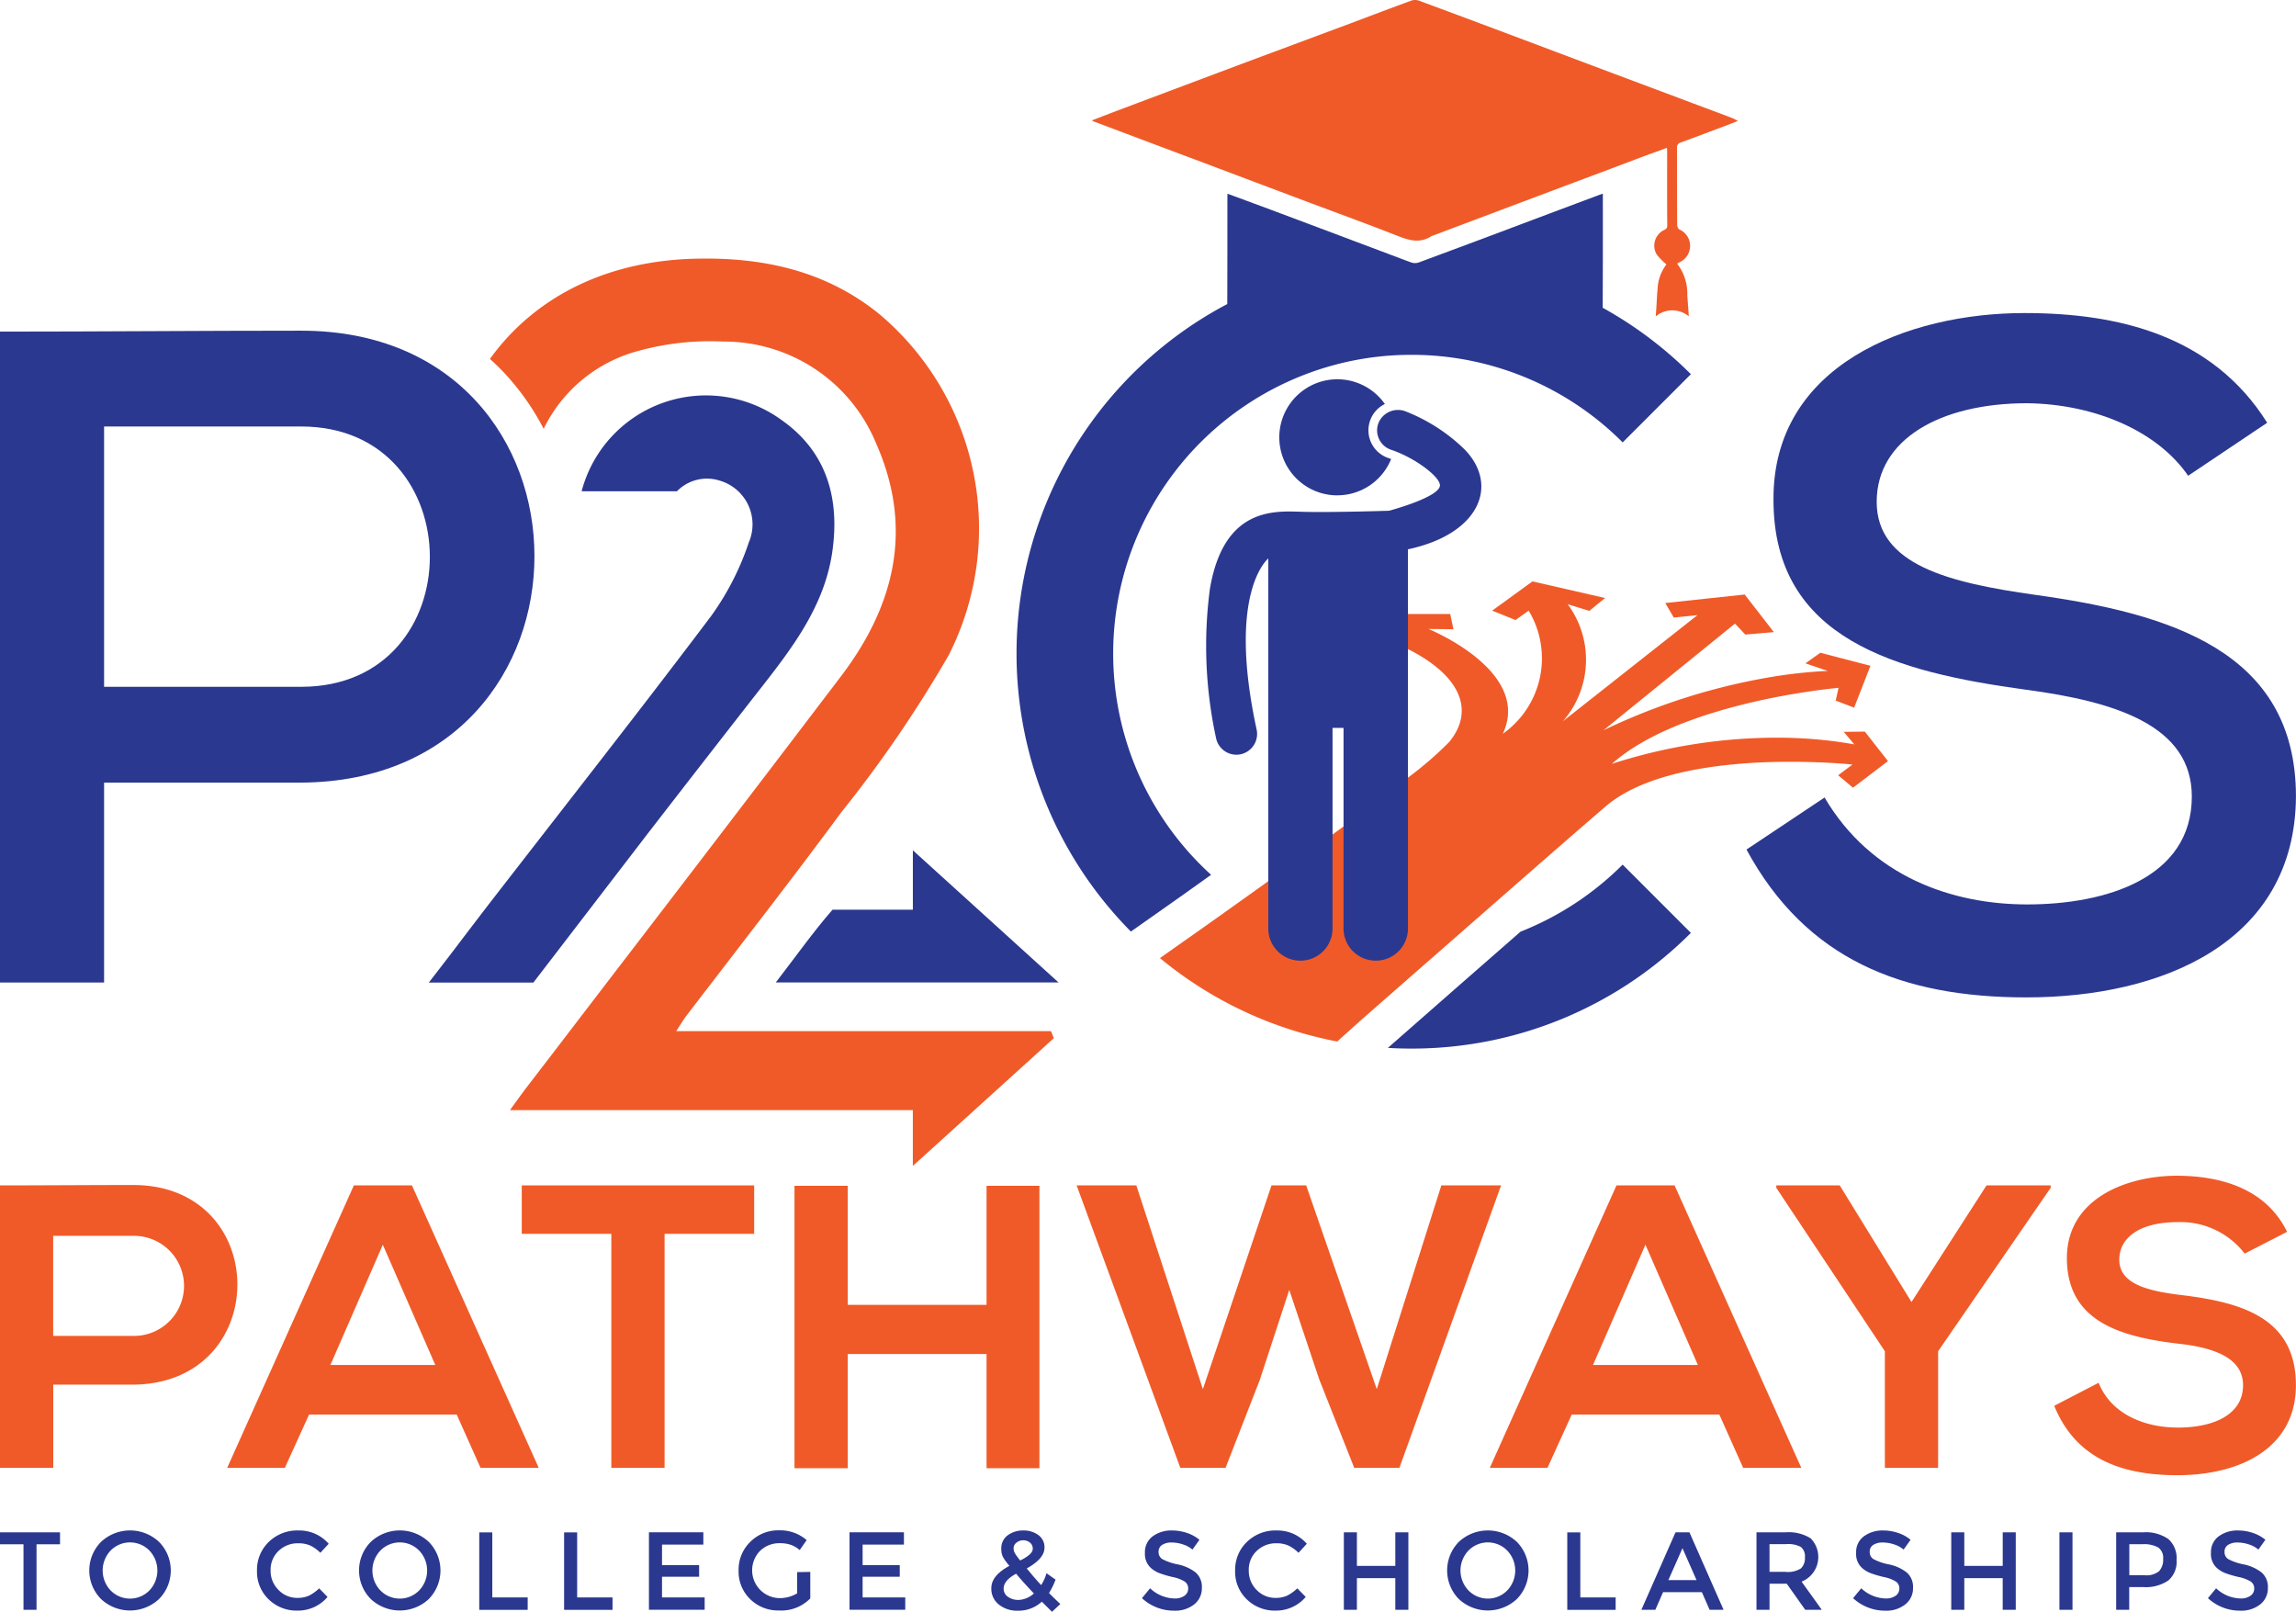 <svg xmlns="http://www.w3.org/2000/svg" width="140.763" height="98.801" viewBox="0 0 140.763 98.801">
  <g id="Group_538" data-name="Group 538" transform="translate(-356.071 -246.216)">
    <g id="Group_531" data-name="Group 531" transform="translate(356.071 318.286)">
      <path id="Path_934" data-name="Path 934" d="M364.231,488.883c-2.694,0-5.466.024-8.16.024v17.314h3.265v-5.1h4.9C372.766,501.051,372.742,488.883,364.231,488.883Zm0,9.25h-4.9V492h4.9A3.067,3.067,0,1,1,364.231,498.133Z" transform="translate(-356.071 -488.312)" fill="#f05a28"/>
      <path id="Path_935" data-name="Path 935" d="M413.928,488.964h-3.561L402.6,506.278h3.536l1.483-3.265h9.054l1.459,3.265H421.7Zm-5,11.008,3.214-7.372,3.216,7.372Z" transform="translate(-388.672 -488.369)" fill="#f05a28"/>
      <path id="Path_936" data-name="Path 936" d="M462.93,488.964v2.969h5.491v14.345h3.265V491.933h5.493v-2.969Z" transform="translate(-430.942 -488.369)" fill="#f05a28"/>
      <path id="Path_937" data-name="Path 937" d="M530.567,489.045v7.3h-8.51v-7.3h-3.265v17.314h3.265v-7h8.51v7h3.241V489.045Z" transform="translate(-470.083 -488.426)" fill="#f05a28"/>
      <path id="Path_938" data-name="Path 938" d="M598.93,488.964l-3.959,12.491-4.328-12.491h-2.126l-4.207,12.491-4.08-12.491h-3.66l6.357,17.314H585.7l2.1-5.391,1.806-5.517,1.83,5.466,2.153,5.442h2.77l6.233-17.314Z" transform="translate(-510.564 -488.369)" fill="#f05a28"/>
      <path id="Path_939" data-name="Path 939" d="M672.522,488.964h-3.561l-7.767,17.314h3.536l1.486-3.265h9.051l1.459,3.265h3.564Zm-5,11.008,3.213-7.372,3.216,7.372Z" transform="translate(-569.857 -488.369)" fill="#f05a28"/>
      <path id="Path_940" data-name="Path 940" d="M732.759,488.964l-4.6,7.148-4.4-7.148H719.87v.148l6.656,10.018v7.149h3.265v-7.149l6.9-10.018v-.148Z" transform="translate(-610.969 -488.369)" fill="#f05a28"/>
      <path id="Path_941" data-name="Path 941" d="M784.654,494.3c-2.078-.248-3.86-.667-3.86-2.177,0-1.286,1.163-2.3,3.588-2.3a4.956,4.956,0,0,1,4.1,1.93l2.6-1.335c-1.31-2.673-4.1-3.439-6.8-3.439-3.192.024-6.7,1.486-6.7,5.046,0,3.884,3.267,4.823,6.8,5.246,2.3.245,4,.915,4,2.546,0,1.881-1.927,2.6-3.981,2.6-2.1,0-4.107-.84-4.874-2.745l-2.721,1.41c1.286,3.165,4.007,4.255,7.547,4.255,3.857,0,7.269-1.658,7.269-5.518C791.627,495.684,788.266,494.744,784.654,494.3Z" transform="translate(-650.865 -486.977)" fill="#f05a28"/>
    </g>
    <g id="Group_532" data-name="Group 532" transform="translate(356.071 340.033)">
      <path id="Path_942" data-name="Path 942" d="M356.071,560.011v.732h1.44v4.016h.8v-4.016h1.44v-.732Z" transform="translate(-356.071 -559.895)" fill="#2b388f"/>
      <path id="Path_943" data-name="Path 943" d="M378.629,560.327a2.6,2.6,0,0,0-3.558,0,2.489,2.489,0,0,0,0,3.5,2.6,2.6,0,0,0,3.558,0,2.489,2.489,0,0,0,0-3.5Zm-.587,2.972a1.664,1.664,0,0,1-2.385,0,1.776,1.776,0,0,1,0-2.438,1.663,1.663,0,0,1,2.385,0,1.777,1.777,0,0,1,0,2.438Z" transform="translate(-368.878 -559.625)" fill="#2b388f"/>
      <path id="Path_944" data-name="Path 944" d="M411.892,563.622a1.721,1.721,0,0,1-.716.137,1.573,1.573,0,0,1-1.149-.484,1.634,1.634,0,0,1-.487-1.208,1.577,1.577,0,0,1,.49-1.19,1.689,1.689,0,0,1,1.208-.466,1.8,1.8,0,0,1,.71.129,2.252,2.252,0,0,1,.641.455l.512-.554a2.392,2.392,0,0,0-1.844-.815,2.5,2.5,0,0,0-1.828.7,2.37,2.37,0,0,0-.724,1.766,2.339,2.339,0,0,0,.711,1.752,2.446,2.446,0,0,0,1.784.694,2.372,2.372,0,0,0,1.83-.837l-.514-.527A2.6,2.6,0,0,1,411.892,563.622Z" transform="translate(-392.949 -559.625)" fill="#2b388f"/>
      <path id="Path_945" data-name="Path 945" d="M433.879,560.327a2.6,2.6,0,0,0-3.558,0,2.489,2.489,0,0,0,0,3.5,2.6,2.6,0,0,0,3.558,0,2.5,2.5,0,0,0,0-3.5Zm-.589,2.972a1.661,1.661,0,0,1-2.382,0,1.77,1.77,0,0,1,0-2.438,1.66,1.66,0,0,1,2.382,0,1.769,1.769,0,0,1,0,2.438Z" transform="translate(-407.59 -559.625)" fill="#2b388f"/>
      <path id="Path_946" data-name="Path 946" d="M455.02,564v-3.986h-.8v4.748h2.969V564Z" transform="translate(-424.838 -559.895)" fill="#2b388f"/>
      <path id="Path_947" data-name="Path 947" d="M472.4,564v-3.986h-.8v4.748h2.969V564Z" transform="translate(-437.016 -559.895)" fill="#2b388f"/>
      <path id="Path_948" data-name="Path 948" d="M489.78,564v-1.268h2.274v-.713H489.78v-1.257h2.533v-.754h-3.335v4.748h3.416V564Z" transform="translate(-449.193 -559.895)" fill="#2b388f"/>
      <path id="Path_949" data-name="Path 949" d="M510.922,562.179v1.3a2.065,2.065,0,0,1-1.13.293,1.706,1.706,0,0,1-1.139-2.9,1.69,1.69,0,0,1,1.208-.466,2.1,2.1,0,0,1,.657.094,1.616,1.616,0,0,1,.56.328l.428-.611a2.483,2.483,0,0,0-1.7-.6,2.412,2.412,0,0,0-1.749.7,2.371,2.371,0,0,0-.724,1.766,2.34,2.34,0,0,0,.71,1.752,2.423,2.423,0,0,0,1.763.694,2.471,2.471,0,0,0,1.922-.74v-1.623Z" transform="translate(-462.051 -559.625)" fill="#2b388f"/>
      <path id="Path_950" data-name="Path 950" d="M530.867,564v-1.268h2.277v-.713h-2.277v-1.257H533.4v-.754h-3.335v4.748h3.416V564Z" transform="translate(-477.982 -559.895)" fill="#2b388f"/>
      <path id="Path_951" data-name="Path 951" d="M562.645,563.46a4.414,4.414,0,0,0,.4-.821l-.557-.393a2.555,2.555,0,0,1-.326.727q-.339-.355-.883-1.02,1.086-.6,1.087-1.27a.909.909,0,0,0-.382-.78,1.513,1.513,0,0,0-.923-.277,1.559,1.559,0,0,0-.942.291.97.97,0,0,0-.4.837,1.045,1.045,0,0,0,.11.514,3.2,3.2,0,0,0,.39.525c-.743.4-1.111.853-1.111,1.364a1.219,1.219,0,0,0,.468,1.015,1.766,1.766,0,0,0,1.133.372,2.113,2.113,0,0,0,1.494-.552l.624.619.512-.476C563.057,563.872,562.826,563.646,562.645,563.46Zm-1.992-3.09a.642.642,0,0,1,.407-.143.666.666,0,0,1,.406.134.461.461,0,0,1,.18.4c0,.215-.256.452-.767.705a3.647,3.647,0,0,1-.315-.425.637.637,0,0,1-.092-.342A.42.42,0,0,1,560.654,560.37Zm.151,3.513a1.1,1.1,0,0,1-.684-.194.6.6,0,0,1-.258-.5q0-.5.767-.912c.267.328.63.729,1.087,1.211A1.491,1.491,0,0,1,560.8,563.883Z" transform="translate(-498.331 -559.625)" fill="#2b388f"/>
      <path id="Path_952" data-name="Path 952" d="M593.241,562.206a2.63,2.63,0,0,0-1.1-.5,3.335,3.335,0,0,1-.956-.328.5.5,0,0,1-.223-.441.478.478,0,0,1,.223-.43,1.04,1.04,0,0,1,.573-.143,2.214,2.214,0,0,1,.711.121,1.654,1.654,0,0,1,.57.312l.428-.6a2.344,2.344,0,0,0-.775-.423,2.842,2.842,0,0,0-.9-.148,1.94,1.94,0,0,0-1.187.355,1.2,1.2,0,0,0-.479,1.014,1.152,1.152,0,0,0,.423.98,1.8,1.8,0,0,0,.482.274,6.57,6.57,0,0,0,.794.231,2.234,2.234,0,0,1,.737.277.5.5,0,0,1,.216.428.524.524,0,0,1-.229.442,1,1,0,0,1-.613.167,2.255,2.255,0,0,1-1.494-.624l-.5.606a2.883,2.883,0,0,0,1.976.767,1.871,1.871,0,0,0,1.23-.388,1.249,1.249,0,0,0,.468-1.009A1.17,1.17,0,0,0,593.241,562.206Z" transform="translate(-519.932 -559.625)" fill="#2b388f"/>
      <path id="Path_953" data-name="Path 953" d="M612.223,563.622a1.7,1.7,0,0,1-.713.137,1.579,1.579,0,0,1-1.152-.484,1.642,1.642,0,0,1-.485-1.208,1.567,1.567,0,0,1,.49-1.19,1.685,1.685,0,0,1,1.208-.466,1.777,1.777,0,0,1,.708.129,2.263,2.263,0,0,1,.643.455l.509-.554a2.388,2.388,0,0,0-1.844-.815,2.509,2.509,0,0,0-1.827.7,2.37,2.37,0,0,0-.724,1.766,2.339,2.339,0,0,0,.711,1.752,2.452,2.452,0,0,0,1.787.694,2.379,2.379,0,0,0,1.83-.837l-.517-.527A2.559,2.559,0,0,1,612.223,563.622Z" transform="translate(-533.313 -559.625)" fill="#2b388f"/>
      <path id="Path_954" data-name="Path 954" d="M634.455,560.011v2.057H632.1v-2.057h-.8v4.748h.8v-1.943h2.355v1.943h.8v-4.748Z" transform="translate(-548.911 -559.895)" fill="#2b388f"/>
      <path id="Path_955" data-name="Path 955" d="M656.724,560.327a2.608,2.608,0,0,0-3.561,0,2.5,2.5,0,0,0,0,3.5,2.607,2.607,0,0,0,3.561,0,2.5,2.5,0,0,0,0-3.5Zm-.589,2.972a1.661,1.661,0,0,1-2.382,0,1.769,1.769,0,0,1,0-2.438,1.66,1.66,0,0,1,2.382,0,1.769,1.769,0,0,1,0,2.438Z" transform="translate(-563.727 -559.625)" fill="#2b388f"/>
      <path id="Path_956" data-name="Path 956" d="M677.862,564v-3.986h-.8v4.748h2.966V564Z" transform="translate(-580.976 -559.895)" fill="#2b388f"/>
      <path id="Path_957" data-name="Path 957" d="M695.187,560.011h-.856l-2.091,4.748h.856l.474-1.082h2.379l.474,1.082h.856Zm-1.292,2.926.864-1.954.861,1.954Z" transform="translate(-591.61 -559.895)" fill="#2b388f"/>
      <path id="Path_958" data-name="Path 958" d="M718.579,563.033a1.627,1.627,0,0,0,.554-2.656,2.543,2.543,0,0,0-1.553-.366h-1.766v4.748h.8v-1.6h1.055l1.133,1.6h1.017Zm-.966-.6h-1v-1.7h1.02a1.667,1.667,0,0,1,.9.172.724.724,0,0,1,.25.638.848.848,0,0,1-.242.676A1.475,1.475,0,0,1,717.613,562.436Z" transform="translate(-608.128 -559.895)" fill="#2b388f"/>
      <path id="Path_959" data-name="Path 959" d="M738.879,562.206a2.642,2.642,0,0,0-1.1-.5,3.282,3.282,0,0,1-.953-.328.5.5,0,0,1-.223-.441.473.473,0,0,1,.223-.43,1.028,1.028,0,0,1,.573-.143,2.227,2.227,0,0,1,.711.121,1.68,1.68,0,0,1,.57.312l.428-.6a2.348,2.348,0,0,0-.775-.423,2.846,2.846,0,0,0-.9-.148,1.932,1.932,0,0,0-1.184.355,1.189,1.189,0,0,0-.479,1.014,1.145,1.145,0,0,0,.422.98,1.753,1.753,0,0,0,.482.274,6.542,6.542,0,0,0,.794.231,2.24,2.24,0,0,1,.738.277.5.5,0,0,1,.213.428.522.522,0,0,1-.226.442,1.016,1.016,0,0,1-.616.167,2.259,2.259,0,0,1-1.494-.624l-.5.606a2.883,2.883,0,0,0,1.976.767,1.858,1.858,0,0,0,1.227-.388,1.243,1.243,0,0,0,.471-1.009A1.169,1.169,0,0,0,738.879,562.206Z" transform="translate(-621.974 -559.625)" fill="#2b388f"/>
      <path id="Path_960" data-name="Path 960" d="M758.856,560.011v2.057H756.5v-2.057h-.8v4.748h.8v-1.943h2.355v1.943h.8v-4.748Z" transform="translate(-636.073 -559.895)" fill="#2b388f"/>
      <path id="Path_961" data-name="Path 961" d="M777.862,560.011v4.748h.8v-4.748Z" transform="translate(-651.602 -559.895)" fill="#2b388f"/>
      <path id="Path_962" data-name="Path 962" d="M792.684,560.426a2.434,2.434,0,0,0-1.574-.415h-1.631v4.748h.8v-1.394h.843a2.461,2.461,0,0,0,1.55-.4,1.506,1.506,0,0,0,.509-1.262A1.564,1.564,0,0,0,792.684,560.426Zm-.568,1.96a1.231,1.231,0,0,1-.9.253h-.931v-1.9h.816a1.782,1.782,0,0,1,.958.2.781.781,0,0,1,.3.7A1.047,1.047,0,0,1,792.116,562.385Z" transform="translate(-659.741 -559.895)" fill="#2b388f"/>
      <path id="Path_963" data-name="Path 963" d="M811.548,562.206a2.644,2.644,0,0,0-1.1-.5,3.342,3.342,0,0,1-.956-.328.5.5,0,0,1-.223-.441.479.479,0,0,1,.223-.43,1.044,1.044,0,0,1,.576-.143,2.209,2.209,0,0,1,.708.121,1.651,1.651,0,0,1,.57.312l.428-.6a2.332,2.332,0,0,0-.773-.423,2.858,2.858,0,0,0-.9-.148,1.926,1.926,0,0,0-1.184.355,1.189,1.189,0,0,0-.479,1.014,1.15,1.15,0,0,0,.42.98,1.794,1.794,0,0,0,.482.274,6.47,6.47,0,0,0,.8.231,2.244,2.244,0,0,1,.735.277.5.5,0,0,1,.215.428.518.518,0,0,1-.229.442,1,1,0,0,1-.614.167,2.255,2.255,0,0,1-1.494-.624l-.5.606a2.889,2.889,0,0,0,1.976.767,1.866,1.866,0,0,0,1.23-.388,1.248,1.248,0,0,0,.468-1.009A1.176,1.176,0,0,0,811.548,562.206Z" transform="translate(-672.888 -559.625)" fill="#2b388f"/>
    </g>
    <g id="Group_537" data-name="Group 537" transform="translate(356.071 246.216)">
      <path id="Path_964" data-name="Path 964" d="M374.537,313.933c-6.1,0-12.367.057-18.466.057v39.9h6.381V341.636h12.084C393.633,341.52,393.576,313.933,374.537,313.933Zm0,21.83H362.452V319.806h12.084C385.026,319.806,385.082,335.763,374.537,335.763Z" transform="translate(-356.071 -293.662)" fill="#2b388f"/>
      <path id="Path_965" data-name="Path 965" d="M731.445,327.589c-5.244-.741-9.69-1.824-9.69-5.7,0-3.819,3.876-6.042,9.234-6.042,4.161.057,7.98,1.71,9.861,4.446l4.845-3.249c-3.363-5.358-9.12-6.725-14.877-6.725-7.182,0-15.447,3.191-15.39,11.457,0,8.55,7.524,10.545,15.447,11.628,5.586.741,10.2,2.223,10.2,6.555,0,5.016-5.3,6.612-10.089,6.612-4.617,0-9.576-1.71-12.426-6.555l-4.788,3.191c3.648,6.726,9.519,9.063,17.157,9.063,8.322,0,16.473-3.363,16.53-12.312C747.462,331.009,739.653,328.728,731.445,327.589Z" transform="translate(-606.699 -291.129)" fill="#2b388f"/>
      <path id="Path_966" data-name="Path 966" d="M467.83,346.512c.293-.446.434-.691.6-.91q.788-1.036,1.589-2.071c2.224-2.9,4.46-5.78,6.641-8.7.177-.238.354-.471.526-.7.257-.348.507-.691.764-1.033a76.769,76.769,0,0,0,6.58-9.623,17.17,17.17,0,0,0-4.246-20.914c-3.244-2.633-7.051-3.483-11.163-3.4-5.45.1-9.91,2.267-12.714,6.146q.485.431.935.917a15.318,15.318,0,0,1,2.359,3.366,9.034,9.034,0,0,1,5.841-4.784,16.548,16.548,0,0,1,5.169-.562,10.068,10.068,0,0,1,9.378,6.256c2.3,5.2,1.136,9.928-2.163,14.266q-7.148,9.4-14.346,18.769-1.53,2-3.061,4c-.635.831-1.277,1.662-1.913,2.493-.293.385-.574.782-.971,1.326h24.7v3.422q4.325-3.914,8.645-7.833c-.061-.147-.116-.287-.177-.428Z" transform="translate(-426.371 -283.305)" fill="#f05a28"/>
      <path id="Path_967" data-name="Path 967" d="M523.363,424h-4.926c-1.165,1.333-2.2,2.8-3.478,4.458h17.335c-3.108-2.818-5.94-5.387-8.931-8.1Z" transform="translate(-467.397 -368.234)" fill="#2b388f"/>
      <path id="Path_968" data-name="Path 968" d="M450.3,363.191,457.356,354q3.48-4.5,6.986-8.984c1.942-2.482,3.809-4.992,4.278-8.209.473-3.244-.312-6.123-3.086-8.08a7.882,7.882,0,0,0-12.28,4.351H459.1a2.562,2.562,0,0,1,2.574-.665,2.794,2.794,0,0,1,1.83,3.8,16.761,16.761,0,0,1-2.3,4.5c-2.981,3.956-6.021,7.871-9.06,11.78q-2.208,2.841-4.409,5.679c-.843,1.092-1.677,2.191-2.513,3.291l-1.336,1.733H450.3Z" transform="translate(-417.596 -302.964)" fill="#2b388f"/>
      <g id="Group_535" data-name="Group 535" transform="translate(71.114 23.245)">
        <g id="Group_534" data-name="Group 534">
          <path id="Path_969" data-name="Path 969" d="M638.271,376.3l-2.144,1.63-.909-.765.877-.656s-1.131-.121-2.808-.157c-.611-.015-1.293-.015-2.02,0-3.446.089-7.878.647-10.3,2.72-1.586,1.355-5.643,4.9-10.154,8.858-1.589,1.388-3.231,2.829-4.843,4.243-.18.159-.747.67-1.465,1.314a24.114,24.114,0,0,1-10.869-5.114c1.24-.874,2.622-1.845,2.971-2.094.632-.446,1.338-.951,2.093-1.491.508-.36,1.037-.738,1.577-1.128,1.281-.921,2.634-1.9,3.939-2.858l.676-.5c1.462-1.081,2.838-2.117,3.948-2.988a21.7,21.7,0,0,0,2.528-2.185c1.53-1.854.83-4-2.528-5.7-.221-.112-.455-.224-.7-.334l.015.653h-2.176l.339-2.466h5.114l.2.933L610.1,368.2s6.357,2.569,4.559,6.422a5.659,5.659,0,0,0,1.583-7.547l-.806.576-1.429-.576,2.468-1.792,4.453,1.019-.966.788-1.326-.408a5.721,5.721,0,0,1-.3,7.178l8.253-6.508-1.45.148-.52-.892,4.869-.52,1.447,1.866.336.437-.224.021-1.524.13-.632-.671-8.064,6.54a38.348,38.348,0,0,1,10.645-3.327c.647-.1,1.308-.18,1.978-.239.375-.033.75-.056,1.131-.074l-1.178-.4-.189-.065.165-.118.747-.532,3.071.8-1,2.566-1.131-.434.174-.782s-.656.059-1.7.21c-.564.083-1.237.192-1.984.333-3.171.611-7.636,1.828-10.214,4.119a32.925,32.925,0,0,1,10.128-1.606c.65,0,1.317.023,2,.071a26.327,26.327,0,0,1,2.734.34l-.644-.768,1.293-.015Z" transform="translate(-593.637 -352.888)" fill="#f05a28"/>
          <g id="Group_533" data-name="Group 533" transform="translate(2.807)">
            <path id="Path_970" data-name="Path 970" d="M621.627,330.988a3.557,3.557,0,0,0,3.3-2.224c-.057-.023-.114-.043-.173-.062a1.794,1.794,0,0,1-.211-3.311,3.558,3.558,0,1,0-2.916,5.6Z" transform="translate(-613.561 -323.87)" fill="#2b388f"/>
            <path id="Path_971" data-name="Path 971" d="M618.893,332.608a10.837,10.837,0,0,0-3.573-2.32,1.293,1.293,0,0,0-1.712.68,1.255,1.255,0,0,0,.764,1.65c1.456.483,3,1.651,3,2.179,0,.731-3.12,1.561-3.12,1.561s-3.7.119-5.432.061-4.714-.18-5.549,4.714a26.571,26.571,0,0,0,.376,9.164,1.272,1.272,0,0,0,1.246,1.016,1.229,1.229,0,0,0,.239-.023,1.275,1.275,0,0,0,1-1.527c-1.836-8.471.717-10.479.717-10.479v22.685a1.969,1.969,0,0,0,1.969,1.969h0a1.969,1.969,0,0,0,1.969-1.969v-12.3h.675v12.3a1.97,1.97,0,0,0,1.969,1.969h.011a1.969,1.969,0,0,0,1.969-1.969V338.721C619.783,337.793,621.021,334.815,618.893,332.608Z" transform="translate(-603.013 -328.294)" fill="#2b388f"/>
          </g>
        </g>
      </g>
      <g id="Group_536" data-name="Group 536" transform="translate(62.32 0)">
        <path id="Path_972" data-name="Path 972" d="M648.456,427.384c-1.028.9-2.153,1.884-3.375,2.952-1.432,1.254-2.9,2.546-4.358,3.822l-.4.35c.479.03.964.043,1.451.043a24.15,24.15,0,0,0,17.126-7.092l-4.185-4.185A18.377,18.377,0,0,1,648.456,427.384Z" transform="translate(-617.555 -370.273)" fill="#2b388f"/>
        <path id="Path_973" data-name="Path 973" d="M618.938,253.446c-1.082-.411-2.164-.808-3.246-1.219q-4.263-1.594-8.513-3.194-3.716-1.4-7.431-2.777a.725.725,0,0,0-.456-.007c-1.245.456-2.484.926-3.729,1.395l-6.2,2.308q-4.146,1.554-8.292,3.116c-.45.169-.893.345-1.375.528a.5.5,0,0,0,.1.059q3.364,1.271,6.727,2.529,3.158,1.193,6.316,2.379c1.786.672,3.585,1.323,5.365,2.021.776.3,1.519.633,2.321.1.026-.013.052-.013.078-.026l8.057-3.031q2.307-.861,4.615-1.734c.547-.209,1.108-.4,1.669-.613a.691.691,0,0,1,.02.13c0,1.551-.007,3.1.007,4.641,0,.169-.085.209-.2.267a1.063,1.063,0,0,0-.45,1.493,4.077,4.077,0,0,0,.6.613,2.673,2.673,0,0,0-.547,1.565c-.039.358-.045.717-.071,1.076q-.02.274-.039.548a1.574,1.574,0,0,1,2.027-.007c-.026-.424-.059-.847-.091-1.271a3.02,3.02,0,0,0-.626-1.962c.052-.026.091-.052.13-.072a1.1,1.1,0,0,0,.006-2.021.357.357,0,0,1-.13-.274c-.013-1.571-.007-3.148-.013-4.719a.3.3,0,0,1,.228-.333c.958-.352,1.916-.717,2.875-1.076.189-.072.378-.15.632-.248A3.108,3.108,0,0,0,618.938,253.446Z" transform="translate(-575.075 -246.216)" fill="#f05a28"/>
        <path id="Path_974" data-name="Path 974" d="M600.207,286.279v-.417c-.119.038-.2.065-.285.1q-2.721,1.017-5.437,2.04-2.479.933-4.966,1.854c-.2.075-.4.151-.6.223a.71.71,0,0,1-.455,0c-.213-.078-.425-.156-.638-.237-.8-.3-1.607-.606-2.411-.907q-2.757-1.038-5.518-2.072l-2.7-1c-.005.1-.008.151-.008.2,0,2.188,0,4.373-.008,6.564a24.221,24.221,0,0,0-5.908,38.466l1.763-1.241c.756-.533,1.4-.985,1.62-1.144.479-.339.988-.705,1.534-1.093a18.321,18.321,0,0,1,7.854-31.331,18.051,18.051,0,0,1,3.047-.493c.458-.035.921-.051,1.391-.051a18.26,18.26,0,0,1,12.941,5.369h0l4.182-4.182a24.226,24.226,0,0,0-5.407-4.072Q600.211,289.565,600.207,286.279Z" transform="translate(-564.26 -273.989)" fill="#2b388f"/>
      </g>
    </g>
  </g>
</svg>
